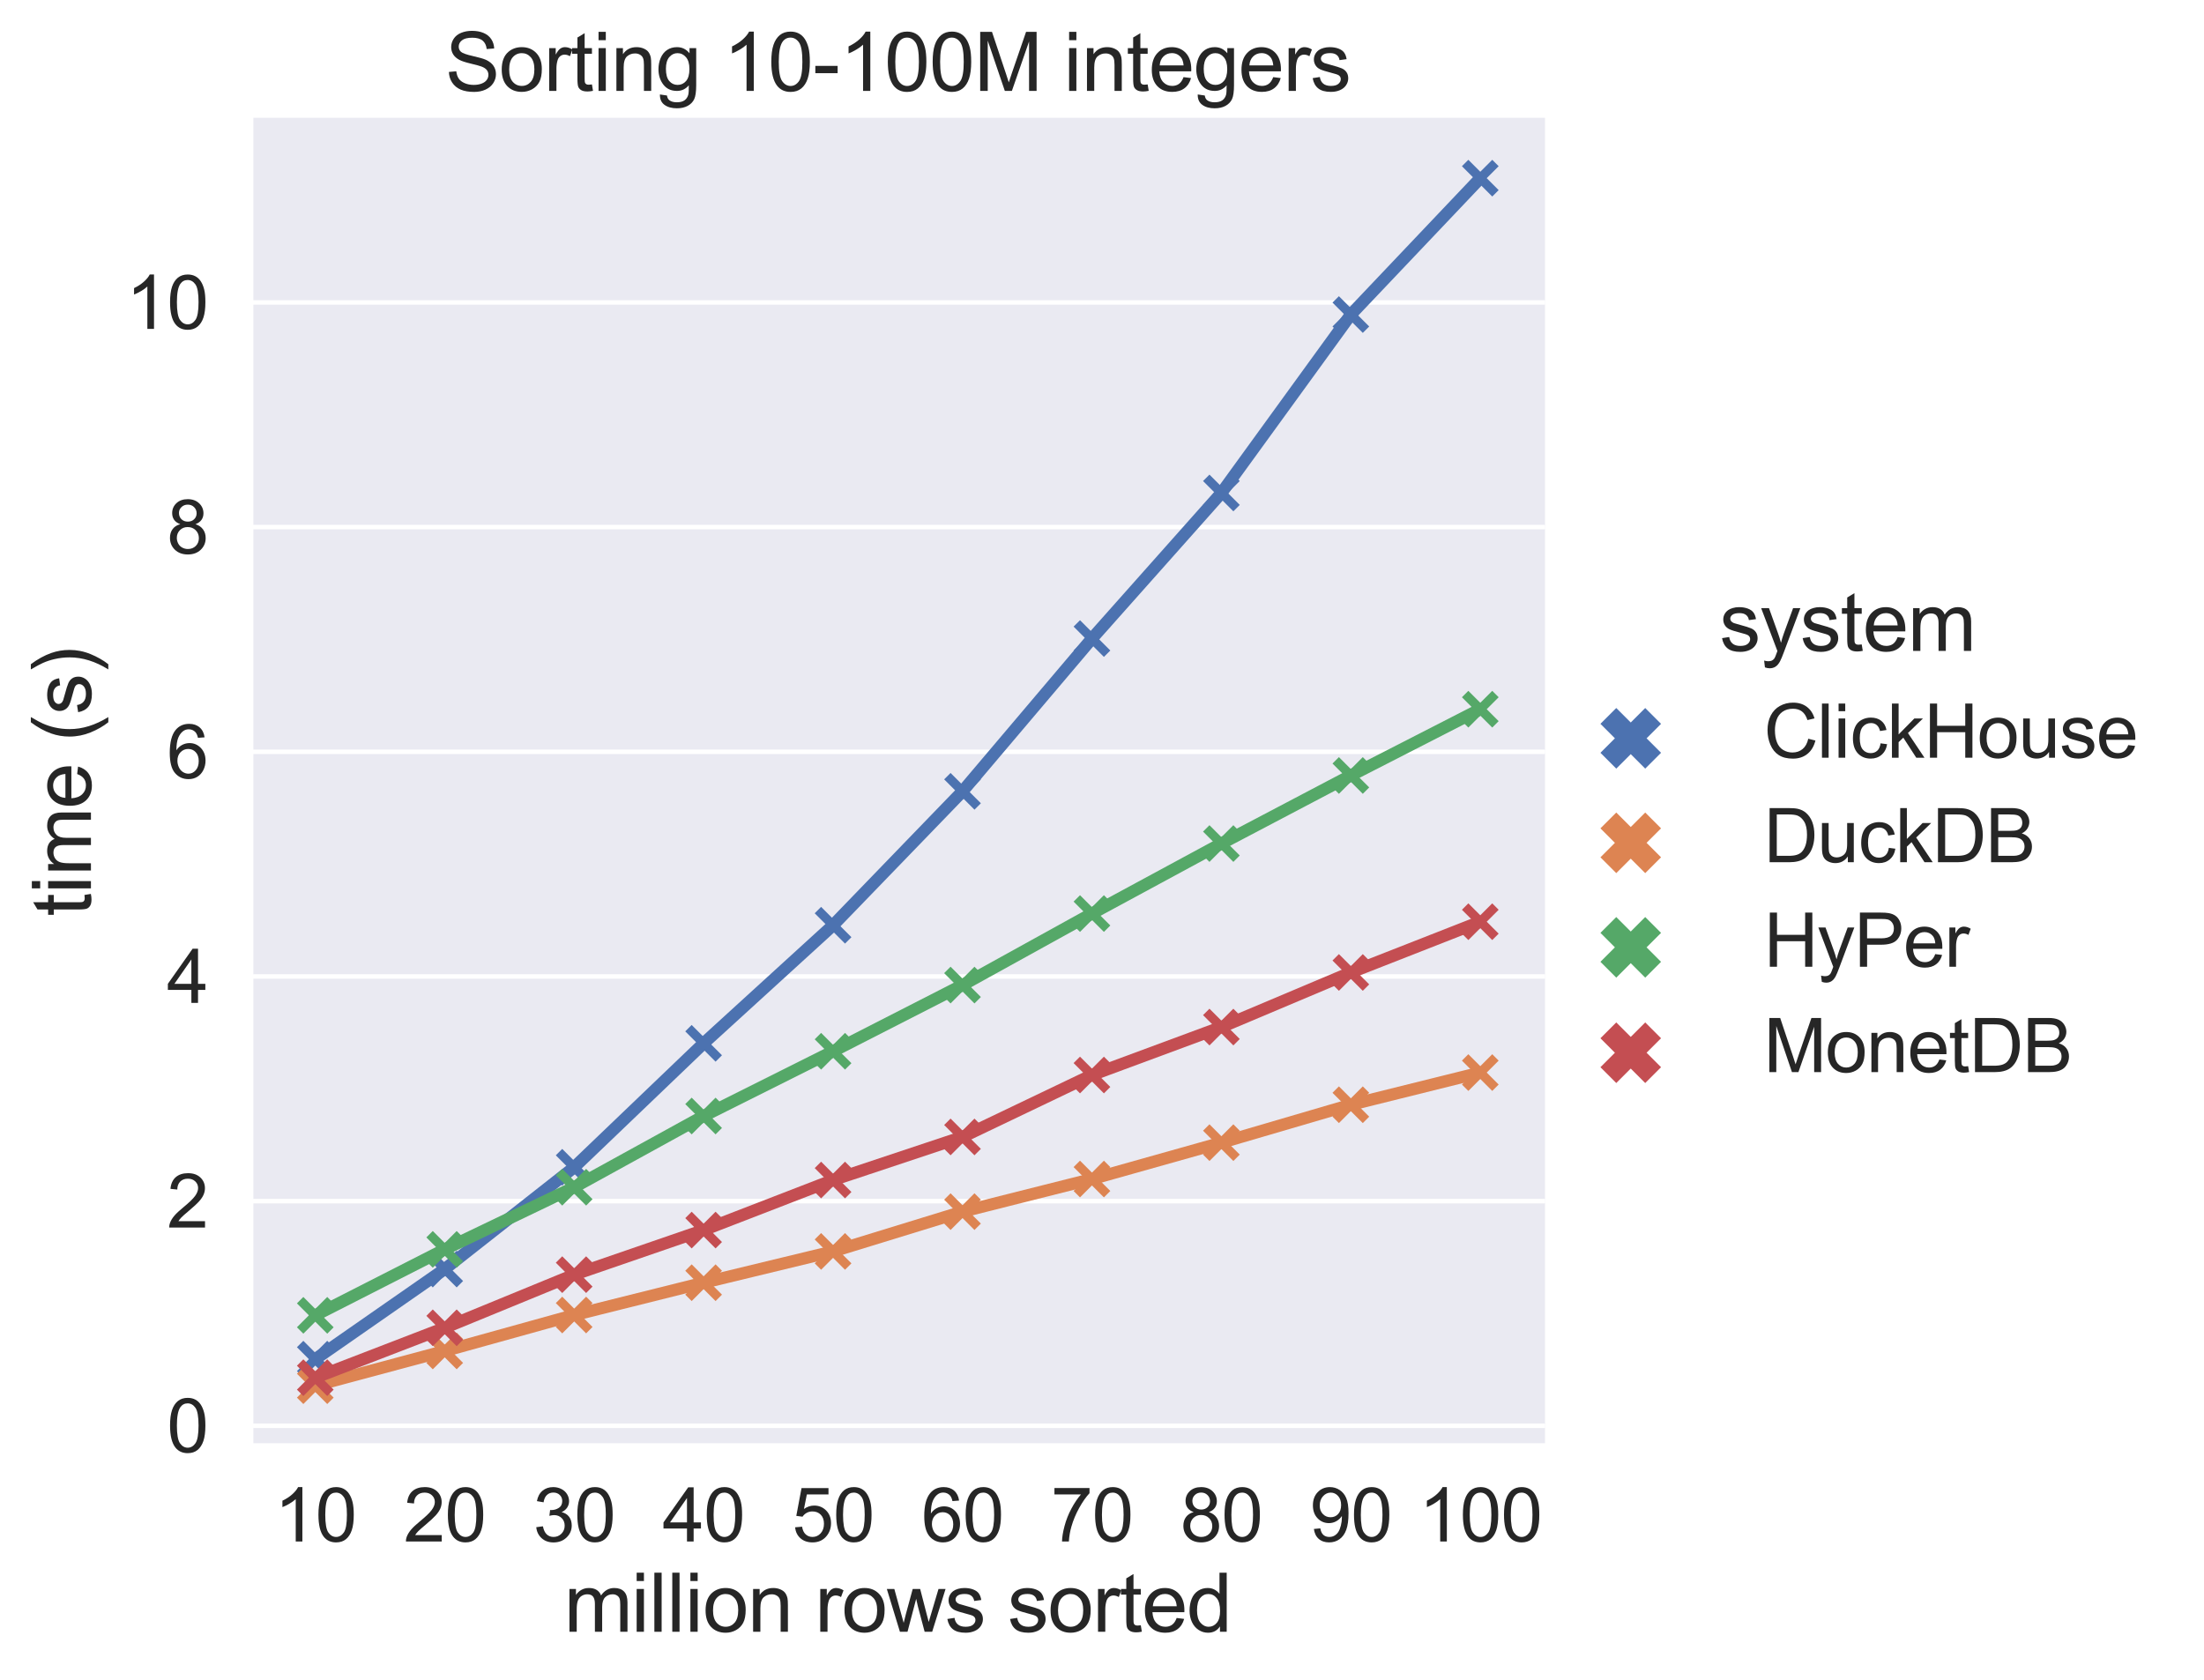 <?xml version="1.0" encoding="utf-8" standalone="no"?>
<!DOCTYPE svg PUBLIC "-//W3C//DTD SVG 1.1//EN"
  "http://www.w3.org/Graphics/SVG/1.1/DTD/svg11.dtd">
<svg height="375.175pt" version="1.1" viewBox="0 0 492.088 375.175" width="492.088pt" xmlns="http://www.w3.org/2000/svg" xmlns:xlink="http://www.w3.org/1999/xlink">
 <defs>
  <style type="text/css">*{stroke-linecap:butt;stroke-linejoin:round;}</style>
 </defs>
 <g id="figure_1">
  <g id="patch_1">
   <path d="M 0 375.175 
L 492.088 375.175 
L 492.088 0 
L 0 0 
z
" style="fill:#ffffff;"/>
  </g>
  <g id="axes_1">
   <g id="patch_2">
    <path d="M 55.943 322.923 
L 344.957 322.923 
L 344.957 26.303 
L 55.943 26.303 
z
" style="fill:#eaeaf2;"/>
   </g>
   <g id="matplotlib.axis_1">
    <g id="xtick_1">
     <g id="text_1">
      <!-- 10 -->
      <g style="fill:#262626;" transform="translate(61.218 344.234)scale(0.165 -0.165)">
       <defs>
        <path d="M 2384 0 
L 1822 0 
L 1822 3584 
Q 1619 3391 1289 3197 
Q 959 3003 697 2906 
L 697 3450 
Q 1169 3672 1522 3987 
Q 1875 4303 2022 4600 
L 2384 4600 
L 2384 0 
z
" id="ArialMT-31" transform="scale(0.016)"/>
        <path d="M 266 2259 
Q 266 3072 433 3567 
Q 600 4063 929 4331 
Q 1259 4600 1759 4600 
Q 2128 4600 2406 4451 
Q 2684 4303 2865 4023 
Q 3047 3744 3150 3342 
Q 3253 2941 3253 2259 
Q 3253 1453 3087 958 
Q 2922 463 2592 192 
Q 2263 -78 1759 -78 
Q 1097 -78 719 397 
Q 266 969 266 2259 
z
M 844 2259 
Q 844 1131 1108 757 
Q 1372 384 1759 384 
Q 2147 384 2411 759 
Q 2675 1134 2675 2259 
Q 2675 3391 2411 3762 
Q 2147 4134 1753 4134 
Q 1366 4134 1134 3806 
Q 844 3388 844 2259 
z
" id="ArialMT-30" transform="scale(0.016)"/>
       </defs>
       <use xlink:href="#ArialMT-31"/>
       <use x="55.615" xlink:href="#ArialMT-30"/>
      </g>
     </g>
    </g>
    <g id="xtick_2">
     <g id="text_2">
      <!-- 20 -->
      <g style="fill:#262626;" transform="translate(90.12 344.234)scale(0.165 -0.165)">
       <defs>
        <path d="M 3222 541 
L 3222 0 
L 194 0 
Q 188 203 259 391 
Q 375 700 629 1000 
Q 884 1300 1366 1694 
Q 2113 2306 2375 2664 
Q 2638 3022 2638 3341 
Q 2638 3675 2398 3904 
Q 2159 4134 1775 4134 
Q 1369 4134 1125 3890 
Q 881 3647 878 3216 
L 300 3275 
Q 359 3922 746 4261 
Q 1134 4600 1788 4600 
Q 2447 4600 2831 4234 
Q 3216 3869 3216 3328 
Q 3216 3053 3103 2787 
Q 2991 2522 2730 2228 
Q 2469 1934 1863 1422 
Q 1356 997 1212 845 
Q 1069 694 975 541 
L 3222 541 
z
" id="ArialMT-32" transform="scale(0.016)"/>
       </defs>
       <use xlink:href="#ArialMT-32"/>
       <use x="55.615" xlink:href="#ArialMT-30"/>
      </g>
     </g>
    </g>
    <g id="xtick_3">
     <g id="text_3">
      <!-- 30 -->
      <g style="fill:#262626;" transform="translate(119.021 344.234)scale(0.165 -0.165)">
       <defs>
        <path d="M 269 1209 
L 831 1284 
Q 928 806 1161 595 
Q 1394 384 1728 384 
Q 2125 384 2398 659 
Q 2672 934 2672 1341 
Q 2672 1728 2419 1979 
Q 2166 2231 1775 2231 
Q 1616 2231 1378 2169 
L 1441 2663 
Q 1497 2656 1531 2656 
Q 1891 2656 2178 2843 
Q 2466 3031 2466 3422 
Q 2466 3731 2256 3934 
Q 2047 4138 1716 4138 
Q 1388 4138 1169 3931 
Q 950 3725 888 3313 
L 325 3413 
Q 428 3978 793 4289 
Q 1159 4600 1703 4600 
Q 2078 4600 2393 4439 
Q 2709 4278 2876 4000 
Q 3044 3722 3044 3409 
Q 3044 3113 2884 2869 
Q 2725 2625 2413 2481 
Q 2819 2388 3044 2092 
Q 3269 1797 3269 1353 
Q 3269 753 2831 336 
Q 2394 -81 1725 -81 
Q 1122 -81 723 278 
Q 325 638 269 1209 
z
" id="ArialMT-33" transform="scale(0.016)"/>
       </defs>
       <use xlink:href="#ArialMT-33"/>
       <use x="55.615" xlink:href="#ArialMT-30"/>
      </g>
     </g>
    </g>
    <g id="xtick_4">
     <g id="text_4">
      <!-- 40 -->
      <g style="fill:#262626;" transform="translate(147.922 344.234)scale(0.165 -0.165)">
       <defs>
        <path d="M 2069 0 
L 2069 1097 
L 81 1097 
L 81 1613 
L 2172 4581 
L 2631 4581 
L 2631 1613 
L 3250 1613 
L 3250 1097 
L 2631 1097 
L 2631 0 
L 2069 0 
z
M 2069 1613 
L 2069 3678 
L 634 1613 
L 2069 1613 
z
" id="ArialMT-34" transform="scale(0.016)"/>
       </defs>
       <use xlink:href="#ArialMT-34"/>
       <use x="55.615" xlink:href="#ArialMT-30"/>
      </g>
     </g>
    </g>
    <g id="xtick_5">
     <g id="text_5">
      <!-- 50 -->
      <g style="fill:#262626;" transform="translate(176.824 344.234)scale(0.165 -0.165)">
       <defs>
        <path d="M 266 1200 
L 856 1250 
Q 922 819 1161 601 
Q 1400 384 1738 384 
Q 2144 384 2425 690 
Q 2706 997 2706 1503 
Q 2706 1984 2436 2262 
Q 2166 2541 1728 2541 
Q 1456 2541 1237 2417 
Q 1019 2294 894 2097 
L 366 2166 
L 809 4519 
L 3088 4519 
L 3088 3981 
L 1259 3981 
L 1013 2750 
Q 1425 3038 1878 3038 
Q 2478 3038 2890 2622 
Q 3303 2206 3303 1553 
Q 3303 931 2941 478 
Q 2500 -78 1738 -78 
Q 1113 -78 717 272 
Q 322 622 266 1200 
z
" id="ArialMT-35" transform="scale(0.016)"/>
       </defs>
       <use xlink:href="#ArialMT-35"/>
       <use x="55.615" xlink:href="#ArialMT-30"/>
      </g>
     </g>
    </g>
    <g id="xtick_6">
     <g id="text_6">
      <!-- 60 -->
      <g style="fill:#262626;" transform="translate(205.725 344.234)scale(0.165 -0.165)">
       <defs>
        <path d="M 3184 3459 
L 2625 3416 
Q 2550 3747 2413 3897 
Q 2184 4138 1850 4138 
Q 1581 4138 1378 3988 
Q 1113 3794 959 3422 
Q 806 3050 800 2363 
Q 1003 2672 1297 2822 
Q 1591 2972 1913 2972 
Q 2475 2972 2870 2558 
Q 3266 2144 3266 1488 
Q 3266 1056 3080 686 
Q 2894 316 2569 119 
Q 2244 -78 1831 -78 
Q 1128 -78 684 439 
Q 241 956 241 2144 
Q 241 3472 731 4075 
Q 1159 4600 1884 4600 
Q 2425 4600 2770 4297 
Q 3116 3994 3184 3459 
z
M 888 1484 
Q 888 1194 1011 928 
Q 1134 663 1356 523 
Q 1578 384 1822 384 
Q 2178 384 2434 671 
Q 2691 959 2691 1453 
Q 2691 1928 2437 2201 
Q 2184 2475 1800 2475 
Q 1419 2475 1153 2201 
Q 888 1928 888 1484 
z
" id="ArialMT-36" transform="scale(0.016)"/>
       </defs>
       <use xlink:href="#ArialMT-36"/>
       <use x="55.615" xlink:href="#ArialMT-30"/>
      </g>
     </g>
    </g>
    <g id="xtick_7">
     <g id="text_7">
      <!-- 70 -->
      <g style="fill:#262626;" transform="translate(234.626 344.234)scale(0.165 -0.165)">
       <defs>
        <path d="M 303 3981 
L 303 4522 
L 3269 4522 
L 3269 4084 
Q 2831 3619 2401 2847 
Q 1972 2075 1738 1259 
Q 1569 684 1522 0 
L 944 0 
Q 953 541 1156 1306 
Q 1359 2072 1739 2783 
Q 2119 3494 2547 3981 
L 303 3981 
z
" id="ArialMT-37" transform="scale(0.016)"/>
       </defs>
       <use xlink:href="#ArialMT-37"/>
       <use x="55.615" xlink:href="#ArialMT-30"/>
      </g>
     </g>
    </g>
    <g id="xtick_8">
     <g id="text_8">
      <!-- 80 -->
      <g style="fill:#262626;" transform="translate(263.528 344.234)scale(0.165 -0.165)">
       <defs>
        <path d="M 1131 2484 
Q 781 2613 612 2850 
Q 444 3088 444 3419 
Q 444 3919 803 4259 
Q 1163 4600 1759 4600 
Q 2359 4600 2725 4251 
Q 3091 3903 3091 3403 
Q 3091 3084 2923 2848 
Q 2756 2613 2416 2484 
Q 2838 2347 3058 2040 
Q 3278 1734 3278 1309 
Q 3278 722 2862 322 
Q 2447 -78 1769 -78 
Q 1091 -78 675 323 
Q 259 725 259 1325 
Q 259 1772 486 2073 
Q 713 2375 1131 2484 
z
M 1019 3438 
Q 1019 3113 1228 2906 
Q 1438 2700 1772 2700 
Q 2097 2700 2305 2904 
Q 2513 3109 2513 3406 
Q 2513 3716 2298 3927 
Q 2084 4138 1766 4138 
Q 1444 4138 1231 3931 
Q 1019 3725 1019 3438 
z
M 838 1322 
Q 838 1081 952 856 
Q 1066 631 1291 507 
Q 1516 384 1775 384 
Q 2178 384 2440 643 
Q 2703 903 2703 1303 
Q 2703 1709 2433 1975 
Q 2163 2241 1756 2241 
Q 1359 2241 1098 1978 
Q 838 1716 838 1322 
z
" id="ArialMT-38" transform="scale(0.016)"/>
       </defs>
       <use xlink:href="#ArialMT-38"/>
       <use x="55.615" xlink:href="#ArialMT-30"/>
      </g>
     </g>
    </g>
    <g id="xtick_9">
     <g id="text_9">
      <!-- 90 -->
      <g style="fill:#262626;" transform="translate(292.429 344.234)scale(0.165 -0.165)">
       <defs>
        <path d="M 350 1059 
L 891 1109 
Q 959 728 1153 556 
Q 1347 384 1650 384 
Q 1909 384 2104 503 
Q 2300 622 2425 820 
Q 2550 1019 2634 1356 
Q 2719 1694 2719 2044 
Q 2719 2081 2716 2156 
Q 2547 1888 2255 1720 
Q 1963 1553 1622 1553 
Q 1053 1553 659 1965 
Q 266 2378 266 3053 
Q 266 3750 677 4175 
Q 1088 4600 1706 4600 
Q 2153 4600 2523 4359 
Q 2894 4119 3086 3673 
Q 3278 3228 3278 2384 
Q 3278 1506 3087 986 
Q 2897 466 2520 194 
Q 2144 -78 1638 -78 
Q 1100 -78 759 220 
Q 419 519 350 1059 
z
M 2653 3081 
Q 2653 3566 2395 3850 
Q 2138 4134 1775 4134 
Q 1400 4134 1122 3828 
Q 844 3522 844 3034 
Q 844 2597 1108 2323 
Q 1372 2050 1759 2050 
Q 2150 2050 2401 2323 
Q 2653 2597 2653 3081 
z
" id="ArialMT-39" transform="scale(0.016)"/>
       </defs>
       <use xlink:href="#ArialMT-39"/>
       <use x="55.615" xlink:href="#ArialMT-30"/>
      </g>
     </g>
    </g>
    <g id="xtick_10">
     <g id="text_10">
      <!-- 100 -->
      <g style="fill:#262626;" transform="translate(316.743 344.234)scale(0.165 -0.165)">
       <use xlink:href="#ArialMT-31"/>
       <use x="55.615" xlink:href="#ArialMT-30"/>
       <use x="111.23" xlink:href="#ArialMT-30"/>
      </g>
     </g>
    </g>
    <g id="text_11">
     <!-- million rows sorted -->
     <g style="fill:#262626;" transform="translate(125.931 364.397)scale(0.18 -0.18)">
      <defs>
       <path d="M 422 0 
L 422 3319 
L 925 3319 
L 925 2853 
Q 1081 3097 1340 3245 
Q 1600 3394 1931 3394 
Q 2300 3394 2536 3241 
Q 2772 3088 2869 2813 
Q 3263 3394 3894 3394 
Q 4388 3394 4653 3120 
Q 4919 2847 4919 2278 
L 4919 0 
L 4359 0 
L 4359 2091 
Q 4359 2428 4304 2576 
Q 4250 2725 4106 2815 
Q 3963 2906 3769 2906 
Q 3419 2906 3187 2673 
Q 2956 2441 2956 1928 
L 2956 0 
L 2394 0 
L 2394 2156 
Q 2394 2531 2256 2718 
Q 2119 2906 1806 2906 
Q 1569 2906 1367 2781 
Q 1166 2656 1075 2415 
Q 984 2175 984 1722 
L 984 0 
L 422 0 
z
" id="ArialMT-6d" transform="scale(0.016)"/>
       <path d="M 425 3934 
L 425 4581 
L 988 4581 
L 988 3934 
L 425 3934 
z
M 425 0 
L 425 3319 
L 988 3319 
L 988 0 
L 425 0 
z
" id="ArialMT-69" transform="scale(0.016)"/>
       <path d="M 409 0 
L 409 4581 
L 972 4581 
L 972 0 
L 409 0 
z
" id="ArialMT-6c" transform="scale(0.016)"/>
       <path d="M 213 1659 
Q 213 2581 725 3025 
Q 1153 3394 1769 3394 
Q 2453 3394 2887 2945 
Q 3322 2497 3322 1706 
Q 3322 1066 3130 698 
Q 2938 331 2570 128 
Q 2203 -75 1769 -75 
Q 1072 -75 642 372 
Q 213 819 213 1659 
z
M 791 1659 
Q 791 1022 1069 705 
Q 1347 388 1769 388 
Q 2188 388 2466 706 
Q 2744 1025 2744 1678 
Q 2744 2294 2464 2611 
Q 2184 2928 1769 2928 
Q 1347 2928 1069 2612 
Q 791 2297 791 1659 
z
" id="ArialMT-6f" transform="scale(0.016)"/>
       <path d="M 422 0 
L 422 3319 
L 928 3319 
L 928 2847 
Q 1294 3394 1984 3394 
Q 2284 3394 2536 3286 
Q 2788 3178 2913 3003 
Q 3038 2828 3088 2588 
Q 3119 2431 3119 2041 
L 3119 0 
L 2556 0 
L 2556 2019 
Q 2556 2363 2490 2533 
Q 2425 2703 2258 2804 
Q 2091 2906 1866 2906 
Q 1506 2906 1245 2678 
Q 984 2450 984 1813 
L 984 0 
L 422 0 
z
" id="ArialMT-6e" transform="scale(0.016)"/>
       <path id="ArialMT-20" transform="scale(0.016)"/>
       <path d="M 416 0 
L 416 3319 
L 922 3319 
L 922 2816 
Q 1116 3169 1280 3281 
Q 1444 3394 1641 3394 
Q 1925 3394 2219 3213 
L 2025 2691 
Q 1819 2813 1613 2813 
Q 1428 2813 1281 2702 
Q 1134 2591 1072 2394 
Q 978 2094 978 1738 
L 978 0 
L 416 0 
z
" id="ArialMT-72" transform="scale(0.016)"/>
       <path d="M 1034 0 
L 19 3319 
L 600 3319 
L 1128 1403 
L 1325 691 
Q 1338 744 1497 1375 
L 2025 3319 
L 2603 3319 
L 3100 1394 
L 3266 759 
L 3456 1400 
L 4025 3319 
L 4572 3319 
L 3534 0 
L 2950 0 
L 2422 1988 
L 2294 2553 
L 1622 0 
L 1034 0 
z
" id="ArialMT-77" transform="scale(0.016)"/>
       <path d="M 197 991 
L 753 1078 
Q 800 744 1014 566 
Q 1228 388 1613 388 
Q 2000 388 2187 545 
Q 2375 703 2375 916 
Q 2375 1106 2209 1216 
Q 2094 1291 1634 1406 
Q 1016 1563 777 1677 
Q 538 1791 414 1992 
Q 291 2194 291 2438 
Q 291 2659 392 2848 
Q 494 3038 669 3163 
Q 800 3259 1026 3326 
Q 1253 3394 1513 3394 
Q 1903 3394 2198 3281 
Q 2494 3169 2634 2976 
Q 2775 2784 2828 2463 
L 2278 2388 
Q 2241 2644 2061 2787 
Q 1881 2931 1553 2931 
Q 1166 2931 1000 2803 
Q 834 2675 834 2503 
Q 834 2394 903 2306 
Q 972 2216 1119 2156 
Q 1203 2125 1616 2013 
Q 2213 1853 2448 1751 
Q 2684 1650 2818 1456 
Q 2953 1263 2953 975 
Q 2953 694 2789 445 
Q 2625 197 2315 61 
Q 2006 -75 1616 -75 
Q 969 -75 630 194 
Q 291 463 197 991 
z
" id="ArialMT-73" transform="scale(0.016)"/>
       <path d="M 1650 503 
L 1731 6 
Q 1494 -44 1306 -44 
Q 1000 -44 831 53 
Q 663 150 594 308 
Q 525 466 525 972 
L 525 2881 
L 113 2881 
L 113 3319 
L 525 3319 
L 525 4141 
L 1084 4478 
L 1084 3319 
L 1650 3319 
L 1650 2881 
L 1084 2881 
L 1084 941 
Q 1084 700 1114 631 
Q 1144 563 1211 522 
Q 1278 481 1403 481 
Q 1497 481 1650 503 
z
" id="ArialMT-74" transform="scale(0.016)"/>
       <path d="M 2694 1069 
L 3275 997 
Q 3138 488 2766 206 
Q 2394 -75 1816 -75 
Q 1088 -75 661 373 
Q 234 822 234 1631 
Q 234 2469 665 2931 
Q 1097 3394 1784 3394 
Q 2450 3394 2872 2941 
Q 3294 2488 3294 1666 
Q 3294 1616 3291 1516 
L 816 1516 
Q 847 969 1125 678 
Q 1403 388 1819 388 
Q 2128 388 2347 550 
Q 2566 713 2694 1069 
z
M 847 1978 
L 2700 1978 
Q 2663 2397 2488 2606 
Q 2219 2931 1791 2931 
Q 1403 2931 1139 2672 
Q 875 2413 847 1978 
z
" id="ArialMT-65" transform="scale(0.016)"/>
       <path d="M 2575 0 
L 2575 419 
Q 2259 -75 1647 -75 
Q 1250 -75 917 144 
Q 584 363 401 755 
Q 219 1147 219 1656 
Q 219 2153 384 2558 
Q 550 2963 881 3178 
Q 1213 3394 1622 3394 
Q 1922 3394 2156 3267 
Q 2391 3141 2538 2938 
L 2538 4581 
L 3097 4581 
L 3097 0 
L 2575 0 
z
M 797 1656 
Q 797 1019 1065 703 
Q 1334 388 1700 388 
Q 2069 388 2326 689 
Q 2584 991 2584 1609 
Q 2584 2291 2321 2609 
Q 2059 2928 1675 2928 
Q 1300 2928 1048 2622 
Q 797 2316 797 1656 
z
" id="ArialMT-64" transform="scale(0.016)"/>
      </defs>
      <use xlink:href="#ArialMT-6d"/>
      <use x="83.301" xlink:href="#ArialMT-69"/>
      <use x="105.518" xlink:href="#ArialMT-6c"/>
      <use x="127.734" xlink:href="#ArialMT-6c"/>
      <use x="149.951" xlink:href="#ArialMT-69"/>
      <use x="172.168" xlink:href="#ArialMT-6f"/>
      <use x="227.783" xlink:href="#ArialMT-6e"/>
      <use x="283.398" xlink:href="#ArialMT-20"/>
      <use x="311.182" xlink:href="#ArialMT-72"/>
      <use x="344.482" xlink:href="#ArialMT-6f"/>
      <use x="400.098" xlink:href="#ArialMT-77"/>
      <use x="472.314" xlink:href="#ArialMT-73"/>
      <use x="522.314" xlink:href="#ArialMT-20"/>
      <use x="550.098" xlink:href="#ArialMT-73"/>
      <use x="600.098" xlink:href="#ArialMT-6f"/>
      <use x="655.713" xlink:href="#ArialMT-72"/>
      <use x="689.014" xlink:href="#ArialMT-74"/>
      <use x="716.797" xlink:href="#ArialMT-65"/>
      <use x="772.412" xlink:href="#ArialMT-64"/>
     </g>
    </g>
   </g>
   <g id="matplotlib.axis_2">
    <g id="ytick_1">
     <g id="line2d_1">
      <path clip-path="url(#p09b0bc09fe)" d="M 55.943 318.399 
L 344.957 318.399 
" style="fill:none;stroke:#ffffff;stroke-linecap:round;"/>
     </g>
     <g id="text_12">
      <!-- 0 -->
      <g style="fill:#262626;" transform="translate(37.267 324.305)scale(0.165 -0.165)">
       <use xlink:href="#ArialMT-30"/>
      </g>
     </g>
    </g>
    <g id="ytick_2">
     <g id="line2d_2">
      <path clip-path="url(#p09b0bc09fe)" d="M 55.943 268.227 
L 344.957 268.227 
" style="fill:none;stroke:#ffffff;stroke-linecap:round;"/>
     </g>
     <g id="text_13">
      <!-- 2 -->
      <g style="fill:#262626;" transform="translate(37.267 274.132)scale(0.165 -0.165)">
       <use xlink:href="#ArialMT-32"/>
      </g>
     </g>
    </g>
    <g id="ytick_3">
     <g id="line2d_3">
      <path clip-path="url(#p09b0bc09fe)" d="M 55.943 218.055 
L 344.957 218.055 
" style="fill:none;stroke:#ffffff;stroke-linecap:round;"/>
     </g>
     <g id="text_14">
      <!-- 4 -->
      <g style="fill:#262626;" transform="translate(37.267 223.96)scale(0.165 -0.165)">
       <use xlink:href="#ArialMT-34"/>
      </g>
     </g>
    </g>
    <g id="ytick_4">
     <g id="line2d_4">
      <path clip-path="url(#p09b0bc09fe)" d="M 55.943 167.883 
L 344.957 167.883 
" style="fill:none;stroke:#ffffff;stroke-linecap:round;"/>
     </g>
     <g id="text_15">
      <!-- 6 -->
      <g style="fill:#262626;" transform="translate(37.267 173.788)scale(0.165 -0.165)">
       <use xlink:href="#ArialMT-36"/>
      </g>
     </g>
    </g>
    <g id="ytick_5">
     <g id="line2d_5">
      <path clip-path="url(#p09b0bc09fe)" d="M 55.943 117.711 
L 344.957 117.711 
" style="fill:none;stroke:#ffffff;stroke-linecap:round;"/>
     </g>
     <g id="text_16">
      <!-- 8 -->
      <g style="fill:#262626;" transform="translate(37.267 123.616)scale(0.165 -0.165)">
       <use xlink:href="#ArialMT-38"/>
      </g>
     </g>
    </g>
    <g id="ytick_6">
     <g id="line2d_6">
      <path clip-path="url(#p09b0bc09fe)" d="M 55.943 67.539 
L 344.957 67.539 
" style="fill:none;stroke:#ffffff;stroke-linecap:round;"/>
     </g>
     <g id="text_17">
      <!-- 10 -->
      <g style="fill:#262626;" transform="translate(28.092 73.444)scale(0.165 -0.165)">
       <use xlink:href="#ArialMT-31"/>
       <use x="55.615" xlink:href="#ArialMT-30"/>
      </g>
     </g>
    </g>
    <g id="text_18">
     <!-- time (s) -->
     <g style="fill:#262626;" transform="translate(20.303 204.609)rotate(-90)scale(0.18 -0.18)">
      <defs>
       <path d="M 1497 -1347 
Q 1031 -759 709 28 
Q 388 816 388 1659 
Q 388 2403 628 3084 
Q 909 3875 1497 4659 
L 1900 4659 
Q 1522 4009 1400 3731 
Q 1209 3300 1100 2831 
Q 966 2247 966 1656 
Q 966 153 1900 -1347 
L 1497 -1347 
z
" id="ArialMT-28" transform="scale(0.016)"/>
       <path d="M 791 -1347 
L 388 -1347 
Q 1322 153 1322 1656 
Q 1322 2244 1188 2822 
Q 1081 3291 891 3722 
Q 769 4003 388 4659 
L 791 4659 
Q 1378 3875 1659 3084 
Q 1900 2403 1900 1659 
Q 1900 816 1576 28 
Q 1253 -759 791 -1347 
z
" id="ArialMT-29" transform="scale(0.016)"/>
      </defs>
      <use xlink:href="#ArialMT-74"/>
      <use x="27.783" xlink:href="#ArialMT-69"/>
      <use x="50" xlink:href="#ArialMT-6d"/>
      <use x="133.301" xlink:href="#ArialMT-65"/>
      <use x="188.916" xlink:href="#ArialMT-20"/>
      <use x="216.699" xlink:href="#ArialMT-28"/>
      <use x="250" xlink:href="#ArialMT-73"/>
      <use x="300" xlink:href="#ArialMT-29"/>
     </g>
    </g>
   </g>
   <g id="PathCollection_1">
    <defs>
     <path d="M -3.384 3.384 
L 3.384 -3.384 
M -3.384 -3.384 
L 3.384 3.384 
" id="m8567653322" style="stroke:#4c72b0;stroke-width:2.025;"/>
    </defs>
    <g clip-path="url(#p09b0bc09fe)">
     <use style="fill:#4c72b0;stroke:#4c72b0;stroke-width:2.025;" x="70.394" xlink:href="#m8567653322" y="303.52"/>
     <use style="fill:#4c72b0;stroke:#4c72b0;stroke-width:2.025;" x="99.295" xlink:href="#m8567653322" y="283.401"/>
     <use style="fill:#4c72b0;stroke:#4c72b0;stroke-width:2.025;" x="128.196" xlink:href="#m8567653322" y="260.667"/>
     <use style="fill:#4c72b0;stroke:#4c72b0;stroke-width:2.025;" x="157.098" xlink:href="#m8567653322" y="232.987"/>
     <use style="fill:#4c72b0;stroke:#4c72b0;stroke-width:2.025;" x="185.999" xlink:href="#m8567653322" y="206.617"/>
     <use style="fill:#4c72b0;stroke:#4c72b0;stroke-width:2.025;" x="214.901" xlink:href="#m8567653322" y="176.713"/>
     <use style="fill:#4c72b0;stroke:#4c72b0;stroke-width:2.025;" x="243.802" xlink:href="#m8567653322" y="142.599"/>
     <use style="fill:#4c72b0;stroke:#4c72b0;stroke-width:2.025;" x="272.703" xlink:href="#m8567653322" y="110.086"/>
     <use style="fill:#4c72b0;stroke:#4c72b0;stroke-width:2.025;" x="301.605" xlink:href="#m8567653322" y="70.243"/>
     <use style="fill:#4c72b0;stroke:#4c72b0;stroke-width:2.025;" x="330.506" xlink:href="#m8567653322" y="39.786"/>
    </g>
   </g>
   <g id="line2d_7">
    <path clip-path="url(#p09b0bc09fe)" d="M 70.394 303.52 
L 99.295 283.401 
L 128.196 260.667 
L 157.098 232.987 
L 185.999 206.617 
L 214.901 176.713 
L 243.802 142.599 
L 272.703 110.086 
L 301.605 70.243 
L 330.506 39.786 
" style="fill:none;stroke:#4c72b0;stroke-linecap:round;stroke-width:2.7;"/>
   </g>
   <g id="line2d_8">
    <path clip-path="url(#p09b0bc09fe)" style="fill:none;stroke:#4c72b0;stroke-linecap:round;stroke-width:2.7;"/>
   </g>
   <g id="line2d_9">
    <path clip-path="url(#p09b0bc09fe)" style="fill:none;stroke:#4c72b0;stroke-linecap:round;stroke-width:2.7;"/>
   </g>
   <g id="line2d_10">
    <path clip-path="url(#p09b0bc09fe)" style="fill:none;stroke:#4c72b0;stroke-linecap:round;stroke-width:2.7;"/>
   </g>
   <g id="line2d_11">
    <path clip-path="url(#p09b0bc09fe)" style="fill:none;stroke:#4c72b0;stroke-linecap:round;stroke-width:2.7;"/>
   </g>
   <g id="line2d_12">
    <path clip-path="url(#p09b0bc09fe)" style="fill:none;stroke:#4c72b0;stroke-linecap:round;stroke-width:2.7;"/>
   </g>
   <g id="line2d_13">
    <path clip-path="url(#p09b0bc09fe)" style="fill:none;stroke:#4c72b0;stroke-linecap:round;stroke-width:2.7;"/>
   </g>
   <g id="line2d_14">
    <path clip-path="url(#p09b0bc09fe)" style="fill:none;stroke:#4c72b0;stroke-linecap:round;stroke-width:2.7;"/>
   </g>
   <g id="line2d_15">
    <path clip-path="url(#p09b0bc09fe)" style="fill:none;stroke:#4c72b0;stroke-linecap:round;stroke-width:2.7;"/>
   </g>
   <g id="line2d_16">
    <path clip-path="url(#p09b0bc09fe)" style="fill:none;stroke:#4c72b0;stroke-linecap:round;stroke-width:2.7;"/>
   </g>
   <g id="line2d_17">
    <path clip-path="url(#p09b0bc09fe)" style="fill:none;stroke:#4c72b0;stroke-linecap:round;stroke-width:2.7;"/>
   </g>
   <g id="PathCollection_2">
    <defs>
     <path d="M -3.384 3.384 
L 3.384 -3.384 
M -3.384 -3.384 
L 3.384 3.384 
" id="m0f95c410ac" style="stroke:#dd8452;stroke-width:2.025;"/>
    </defs>
    <g clip-path="url(#p09b0bc09fe)">
     <use style="fill:#dd8452;stroke:#dd8452;stroke-width:2.025;" x="70.394" xlink:href="#m0f95c410ac" y="309.441"/>
     <use style="fill:#dd8452;stroke:#dd8452;stroke-width:2.025;" x="99.295" xlink:href="#m0f95c410ac" y="301.687"/>
     <use style="fill:#dd8452;stroke:#dd8452;stroke-width:2.025;" x="128.196" xlink:href="#m0f95c410ac" y="293.664"/>
     <use style="fill:#dd8452;stroke:#dd8452;stroke-width:2.025;" x="157.098" xlink:href="#m0f95c410ac" y="286.445"/>
     <use style="fill:#dd8452;stroke:#dd8452;stroke-width:2.025;" x="185.999" xlink:href="#m0f95c410ac" y="279.457"/>
     <use style="fill:#dd8452;stroke:#dd8452;stroke-width:2.025;" x="214.901" xlink:href="#m0f95c410ac" y="270.575"/>
     <use style="fill:#dd8452;stroke:#dd8452;stroke-width:2.025;" x="243.802" xlink:href="#m0f95c410ac" y="263.295"/>
     <use style="fill:#dd8452;stroke:#dd8452;stroke-width:2.025;" x="272.703" xlink:href="#m0f95c410ac" y="255.169"/>
     <use style="fill:#dd8452;stroke:#dd8452;stroke-width:2.025;" x="301.605" xlink:href="#m0f95c410ac" y="246.702"/>
     <use style="fill:#dd8452;stroke:#dd8452;stroke-width:2.025;" x="330.506" xlink:href="#m0f95c410ac" y="239.521"/>
    </g>
   </g>
   <g id="line2d_18">
    <path clip-path="url(#p09b0bc09fe)" d="M 70.394 309.441 
L 99.295 301.687 
L 128.196 293.664 
L 157.098 286.445 
L 185.999 279.457 
L 214.901 270.575 
L 243.802 263.295 
L 272.703 255.169 
L 301.605 246.702 
L 330.506 239.521 
" style="fill:none;stroke:#dd8452;stroke-linecap:round;stroke-width:2.7;"/>
   </g>
   <g id="line2d_19">
    <path clip-path="url(#p09b0bc09fe)" style="fill:none;stroke:#dd8452;stroke-linecap:round;stroke-width:2.7;"/>
   </g>
   <g id="line2d_20">
    <path clip-path="url(#p09b0bc09fe)" style="fill:none;stroke:#dd8452;stroke-linecap:round;stroke-width:2.7;"/>
   </g>
   <g id="line2d_21">
    <path clip-path="url(#p09b0bc09fe)" style="fill:none;stroke:#dd8452;stroke-linecap:round;stroke-width:2.7;"/>
   </g>
   <g id="line2d_22">
    <path clip-path="url(#p09b0bc09fe)" style="fill:none;stroke:#dd8452;stroke-linecap:round;stroke-width:2.7;"/>
   </g>
   <g id="line2d_23">
    <path clip-path="url(#p09b0bc09fe)" style="fill:none;stroke:#dd8452;stroke-linecap:round;stroke-width:2.7;"/>
   </g>
   <g id="line2d_24">
    <path clip-path="url(#p09b0bc09fe)" style="fill:none;stroke:#dd8452;stroke-linecap:round;stroke-width:2.7;"/>
   </g>
   <g id="line2d_25">
    <path clip-path="url(#p09b0bc09fe)" style="fill:none;stroke:#dd8452;stroke-linecap:round;stroke-width:2.7;"/>
   </g>
   <g id="line2d_26">
    <path clip-path="url(#p09b0bc09fe)" style="fill:none;stroke:#dd8452;stroke-linecap:round;stroke-width:2.7;"/>
   </g>
   <g id="line2d_27">
    <path clip-path="url(#p09b0bc09fe)" style="fill:none;stroke:#dd8452;stroke-linecap:round;stroke-width:2.7;"/>
   </g>
   <g id="line2d_28">
    <path clip-path="url(#p09b0bc09fe)" style="fill:none;stroke:#dd8452;stroke-linecap:round;stroke-width:2.7;"/>
   </g>
   <g id="patch_3">
    <path d="M 55.943 322.923 
L 55.943 26.303 
" style="fill:none;stroke:#ffffff;stroke-linecap:square;stroke-linejoin:miter;stroke-width:1.25;"/>
   </g>
   <g id="patch_4">
    <path d="M 55.943 322.923 
L 344.957 322.923 
" style="fill:none;stroke:#ffffff;stroke-linecap:square;stroke-linejoin:miter;stroke-width:1.25;"/>
   </g>
   <g id="PathCollection_3">
    <defs>
     <path d="M -3.384 3.384 
L 3.384 -3.384 
M -3.384 -3.384 
L 3.384 3.384 
" id="m9d3aa09b0c" style="stroke:#55a868;stroke-width:2.025;"/>
    </defs>
    <g clip-path="url(#p09b0bc09fe)">
     <use style="fill:#55a868;stroke:#55a868;stroke-width:2.025;" x="70.394" xlink:href="#m9d3aa09b0c" y="293.73"/>
     <use style="fill:#55a868;stroke:#55a868;stroke-width:2.025;" x="99.295" xlink:href="#m9d3aa09b0c" y="279"/>
     <use style="fill:#55a868;stroke:#55a868;stroke-width:2.025;" x="128.196" xlink:href="#m9d3aa09b0c" y="265.127"/>
     <use style="fill:#55a868;stroke:#55a868;stroke-width:2.025;" x="157.098" xlink:href="#m9d3aa09b0c" y="249.223"/>
     <use style="fill:#55a868;stroke:#55a868;stroke-width:2.025;" x="185.999" xlink:href="#m9d3aa09b0c" y="234.758"/>
     <use style="fill:#55a868;stroke:#55a868;stroke-width:2.025;" x="214.901" xlink:href="#m9d3aa09b0c" y="219.98"/>
     <use style="fill:#55a868;stroke:#55a868;stroke-width:2.025;" x="243.802" xlink:href="#m9d3aa09b0c" y="204.009"/>
     <use style="fill:#55a868;stroke:#55a868;stroke-width:2.025;" x="272.703" xlink:href="#m9d3aa09b0c" y="188.376"/>
     <use style="fill:#55a868;stroke:#55a868;stroke-width:2.025;" x="301.605" xlink:href="#m9d3aa09b0c" y="173.175"/>
     <use style="fill:#55a868;stroke:#55a868;stroke-width:2.025;" x="330.506" xlink:href="#m9d3aa09b0c" y="158.373"/>
    </g>
   </g>
   <g id="line2d_29">
    <path clip-path="url(#p09b0bc09fe)" d="M 70.394 293.73 
L 99.295 279 
L 128.196 265.127 
L 157.098 249.223 
L 185.999 234.758 
L 214.901 219.98 
L 243.802 204.009 
L 272.703 188.376 
L 301.605 173.175 
L 330.506 158.373 
" style="fill:none;stroke:#55a868;stroke-linecap:round;stroke-width:2.7;"/>
   </g>
   <g id="line2d_30">
    <path clip-path="url(#p09b0bc09fe)" style="fill:none;stroke:#55a868;stroke-linecap:round;stroke-width:2.7;"/>
   </g>
   <g id="line2d_31">
    <path clip-path="url(#p09b0bc09fe)" style="fill:none;stroke:#55a868;stroke-linecap:round;stroke-width:2.7;"/>
   </g>
   <g id="line2d_32">
    <path clip-path="url(#p09b0bc09fe)" style="fill:none;stroke:#55a868;stroke-linecap:round;stroke-width:2.7;"/>
   </g>
   <g id="line2d_33">
    <path clip-path="url(#p09b0bc09fe)" style="fill:none;stroke:#55a868;stroke-linecap:round;stroke-width:2.7;"/>
   </g>
   <g id="line2d_34">
    <path clip-path="url(#p09b0bc09fe)" style="fill:none;stroke:#55a868;stroke-linecap:round;stroke-width:2.7;"/>
   </g>
   <g id="line2d_35">
    <path clip-path="url(#p09b0bc09fe)" style="fill:none;stroke:#55a868;stroke-linecap:round;stroke-width:2.7;"/>
   </g>
   <g id="line2d_36">
    <path clip-path="url(#p09b0bc09fe)" style="fill:none;stroke:#55a868;stroke-linecap:round;stroke-width:2.7;"/>
   </g>
   <g id="line2d_37">
    <path clip-path="url(#p09b0bc09fe)" style="fill:none;stroke:#55a868;stroke-linecap:round;stroke-width:2.7;"/>
   </g>
   <g id="line2d_38">
    <path clip-path="url(#p09b0bc09fe)" style="fill:none;stroke:#55a868;stroke-linecap:round;stroke-width:2.7;"/>
   </g>
   <g id="line2d_39">
    <path clip-path="url(#p09b0bc09fe)" style="fill:none;stroke:#55a868;stroke-linecap:round;stroke-width:2.7;"/>
   </g>
   <g id="text_19">
    <!-- Sorting 10-100M integers -->
    <g style="fill:#262626;" transform="translate(99.401 20.303)scale(0.18 -0.18)">
     <defs>
      <path d="M 288 1472 
L 859 1522 
Q 900 1178 1048 958 
Q 1197 738 1509 602 
Q 1822 466 2213 466 
Q 2559 466 2825 569 
Q 3091 672 3220 851 
Q 3350 1031 3350 1244 
Q 3350 1459 3225 1620 
Q 3100 1781 2813 1891 
Q 2628 1963 1997 2114 
Q 1366 2266 1113 2400 
Q 784 2572 623 2826 
Q 463 3081 463 3397 
Q 463 3744 659 4045 
Q 856 4347 1234 4503 
Q 1613 4659 2075 4659 
Q 2584 4659 2973 4495 
Q 3363 4331 3572 4012 
Q 3781 3694 3797 3291 
L 3216 3247 
Q 3169 3681 2898 3903 
Q 2628 4125 2100 4125 
Q 1550 4125 1298 3923 
Q 1047 3722 1047 3438 
Q 1047 3191 1225 3031 
Q 1400 2872 2139 2705 
Q 2878 2538 3153 2413 
Q 3553 2228 3743 1945 
Q 3934 1663 3934 1294 
Q 3934 928 3725 604 
Q 3516 281 3123 101 
Q 2731 -78 2241 -78 
Q 1619 -78 1198 103 
Q 778 284 539 648 
Q 300 1013 288 1472 
z
" id="ArialMT-53" transform="scale(0.016)"/>
      <path d="M 319 -275 
L 866 -356 
Q 900 -609 1056 -725 
Q 1266 -881 1628 -881 
Q 2019 -881 2231 -725 
Q 2444 -569 2519 -288 
Q 2563 -116 2559 434 
Q 2191 0 1641 0 
Q 956 0 581 494 
Q 206 988 206 1678 
Q 206 2153 378 2554 
Q 550 2956 876 3175 
Q 1203 3394 1644 3394 
Q 2231 3394 2613 2919 
L 2613 3319 
L 3131 3319 
L 3131 450 
Q 3131 -325 2973 -648 
Q 2816 -972 2473 -1159 
Q 2131 -1347 1631 -1347 
Q 1038 -1347 672 -1080 
Q 306 -813 319 -275 
z
M 784 1719 
Q 784 1066 1043 766 
Q 1303 466 1694 466 
Q 2081 466 2343 764 
Q 2606 1063 2606 1700 
Q 2606 2309 2336 2618 
Q 2066 2928 1684 2928 
Q 1309 2928 1046 2623 
Q 784 2319 784 1719 
z
" id="ArialMT-67" transform="scale(0.016)"/>
      <path d="M 203 1375 
L 203 1941 
L 1931 1941 
L 1931 1375 
L 203 1375 
z
" id="ArialMT-2d" transform="scale(0.016)"/>
      <path d="M 475 0 
L 475 4581 
L 1388 4581 
L 2472 1338 
Q 2622 884 2691 659 
Q 2769 909 2934 1394 
L 4031 4581 
L 4847 4581 
L 4847 0 
L 4263 0 
L 4263 3834 
L 2931 0 
L 2384 0 
L 1059 3900 
L 1059 0 
L 475 0 
z
" id="ArialMT-4d" transform="scale(0.016)"/>
     </defs>
     <use xlink:href="#ArialMT-53"/>
     <use x="66.699" xlink:href="#ArialMT-6f"/>
     <use x="122.314" xlink:href="#ArialMT-72"/>
     <use x="155.615" xlink:href="#ArialMT-74"/>
     <use x="183.398" xlink:href="#ArialMT-69"/>
     <use x="205.615" xlink:href="#ArialMT-6e"/>
     <use x="261.23" xlink:href="#ArialMT-67"/>
     <use x="316.846" xlink:href="#ArialMT-20"/>
     <use x="344.629" xlink:href="#ArialMT-31"/>
     <use x="400.244" xlink:href="#ArialMT-30"/>
     <use x="455.859" xlink:href="#ArialMT-2d"/>
     <use x="489.16" xlink:href="#ArialMT-31"/>
     <use x="544.775" xlink:href="#ArialMT-30"/>
     <use x="600.391" xlink:href="#ArialMT-30"/>
     <use x="656.006" xlink:href="#ArialMT-4d"/>
     <use x="739.307" xlink:href="#ArialMT-20"/>
     <use x="767.09" xlink:href="#ArialMT-69"/>
     <use x="789.307" xlink:href="#ArialMT-6e"/>
     <use x="844.922" xlink:href="#ArialMT-74"/>
     <use x="872.705" xlink:href="#ArialMT-65"/>
     <use x="928.32" xlink:href="#ArialMT-67"/>
     <use x="983.936" xlink:href="#ArialMT-65"/>
     <use x="1039.551" xlink:href="#ArialMT-72"/>
     <use x="1072.852" xlink:href="#ArialMT-73"/>
    </g>
   </g>
   <g id="PathCollection_4">
    <defs>
     <path d="M -3.384 3.384 
L 3.384 -3.384 
M -3.384 -3.384 
L 3.384 3.384 
" id="m53b1a48dd8" style="stroke:#c44e52;stroke-width:2.025;"/>
    </defs>
    <g clip-path="url(#p09b0bc09fe)">
     <use style="fill:#c44e52;stroke:#c44e52;stroke-width:2.025;" x="70.394" xlink:href="#m53b1a48dd8" y="307.655"/>
     <use style="fill:#c44e52;stroke:#c44e52;stroke-width:2.025;" x="99.295" xlink:href="#m53b1a48dd8" y="296.515"/>
     <use style="fill:#c44e52;stroke:#c44e52;stroke-width:2.025;" x="128.196" xlink:href="#m53b1a48dd8" y="284.648"/>
     <use style="fill:#c44e52;stroke:#c44e52;stroke-width:2.025;" x="157.098" xlink:href="#m53b1a48dd8" y="274.693"/>
     <use style="fill:#c44e52;stroke:#c44e52;stroke-width:2.025;" x="185.999" xlink:href="#m53b1a48dd8" y="263.519"/>
     <use style="fill:#c44e52;stroke:#c44e52;stroke-width:2.025;" x="214.901" xlink:href="#m53b1a48dd8" y="253.894"/>
     <use style="fill:#c44e52;stroke:#c44e52;stroke-width:2.025;" x="243.802" xlink:href="#m53b1a48dd8" y="240.066"/>
     <use style="fill:#c44e52;stroke:#c44e52;stroke-width:2.025;" x="272.703" xlink:href="#m53b1a48dd8" y="229.358"/>
     <use style="fill:#c44e52;stroke:#c44e52;stroke-width:2.025;" x="301.605" xlink:href="#m53b1a48dd8" y="217.163"/>
     <use style="fill:#c44e52;stroke:#c44e52;stroke-width:2.025;" x="330.506" xlink:href="#m53b1a48dd8" y="205.83"/>
    </g>
   </g>
   <g id="line2d_40">
    <path clip-path="url(#p09b0bc09fe)" d="M 70.394 307.655 
L 99.295 296.515 
L 128.196 284.648 
L 157.098 274.693 
L 185.999 263.519 
L 214.901 253.894 
L 243.802 240.066 
L 272.703 229.358 
L 301.605 217.163 
L 330.506 205.83 
" style="fill:none;stroke:#c44e52;stroke-linecap:round;stroke-width:2.7;"/>
   </g>
   <g id="line2d_41">
    <path clip-path="url(#p09b0bc09fe)" style="fill:none;stroke:#c44e52;stroke-linecap:round;stroke-width:2.7;"/>
   </g>
   <g id="line2d_42">
    <path clip-path="url(#p09b0bc09fe)" style="fill:none;stroke:#c44e52;stroke-linecap:round;stroke-width:2.7;"/>
   </g>
   <g id="line2d_43">
    <path clip-path="url(#p09b0bc09fe)" style="fill:none;stroke:#c44e52;stroke-linecap:round;stroke-width:2.7;"/>
   </g>
   <g id="line2d_44">
    <path clip-path="url(#p09b0bc09fe)" style="fill:none;stroke:#c44e52;stroke-linecap:round;stroke-width:2.7;"/>
   </g>
   <g id="line2d_45">
    <path clip-path="url(#p09b0bc09fe)" style="fill:none;stroke:#c44e52;stroke-linecap:round;stroke-width:2.7;"/>
   </g>
   <g id="line2d_46">
    <path clip-path="url(#p09b0bc09fe)" style="fill:none;stroke:#c44e52;stroke-linecap:round;stroke-width:2.7;"/>
   </g>
   <g id="line2d_47">
    <path clip-path="url(#p09b0bc09fe)" style="fill:none;stroke:#c44e52;stroke-linecap:round;stroke-width:2.7;"/>
   </g>
   <g id="line2d_48">
    <path clip-path="url(#p09b0bc09fe)" style="fill:none;stroke:#c44e52;stroke-linecap:round;stroke-width:2.7;"/>
   </g>
   <g id="line2d_49">
    <path clip-path="url(#p09b0bc09fe)" style="fill:none;stroke:#c44e52;stroke-linecap:round;stroke-width:2.7;"/>
   </g>
   <g id="line2d_50">
    <path clip-path="url(#p09b0bc09fe)" style="fill:none;stroke:#c44e52;stroke-linecap:round;stroke-width:2.7;"/>
   </g>
  </g>
  <g id="legend_1">
   <g id="text_20">
    <!-- system -->
    <g style="fill:#262626;" transform="translate(383.916 145.359)scale(0.18 -0.18)">
     <defs>
      <path d="M 397 -1278 
L 334 -750 
Q 519 -800 656 -800 
Q 844 -800 956 -737 
Q 1069 -675 1141 -563 
Q 1194 -478 1313 -144 
Q 1328 -97 1363 -6 
L 103 3319 
L 709 3319 
L 1400 1397 
Q 1534 1031 1641 628 
Q 1738 1016 1872 1384 
L 2581 3319 
L 3144 3319 
L 1881 -56 
Q 1678 -603 1566 -809 
Q 1416 -1088 1222 -1217 
Q 1028 -1347 759 -1347 
Q 597 -1347 397 -1278 
z
" id="ArialMT-79" transform="scale(0.016)"/>
     </defs>
     <use xlink:href="#ArialMT-73"/>
     <use x="50" xlink:href="#ArialMT-79"/>
     <use x="100" xlink:href="#ArialMT-73"/>
     <use x="150" xlink:href="#ArialMT-74"/>
     <use x="177.783" xlink:href="#ArialMT-65"/>
     <use x="233.398" xlink:href="#ArialMT-6d"/>
    </g>
   </g>
   <g id="PathCollection_5">
    <defs>
     <path d="M -5 5 
L 5 -5 
M -5 -5 
L 5 5 
" id="m7545b6c3a6" style="stroke:#4c72b0;stroke-width:5;"/>
    </defs>
    <g>
     <use style="fill:#4c72b0;stroke:#4c72b0;stroke-width:5;" x="364.097" xlink:href="#m7545b6c3a6" y="164.877"/>
    </g>
   </g>
   <g id="text_21">
    <!-- ClickHouse -->
    <g style="fill:#262626;" transform="translate(393.797 169.208)scale(0.165 -0.165)">
     <defs>
      <path d="M 3763 1606 
L 4369 1453 
Q 4178 706 3683 314 
Q 3188 -78 2472 -78 
Q 1731 -78 1267 223 
Q 803 525 561 1097 
Q 319 1669 319 2325 
Q 319 3041 592 3573 
Q 866 4106 1370 4382 
Q 1875 4659 2481 4659 
Q 3169 4659 3637 4309 
Q 4106 3959 4291 3325 
L 3694 3184 
Q 3534 3684 3231 3912 
Q 2928 4141 2469 4141 
Q 1941 4141 1586 3887 
Q 1231 3634 1087 3207 
Q 944 2781 944 2328 
Q 944 1744 1114 1308 
Q 1284 872 1643 656 
Q 2003 441 2422 441 
Q 2931 441 3284 734 
Q 3638 1028 3763 1606 
z
" id="ArialMT-43" transform="scale(0.016)"/>
      <path d="M 2588 1216 
L 3141 1144 
Q 3050 572 2676 248 
Q 2303 -75 1759 -75 
Q 1078 -75 664 370 
Q 250 816 250 1647 
Q 250 2184 428 2587 
Q 606 2991 970 3192 
Q 1334 3394 1763 3394 
Q 2303 3394 2647 3120 
Q 2991 2847 3088 2344 
L 2541 2259 
Q 2463 2594 2264 2762 
Q 2066 2931 1784 2931 
Q 1359 2931 1093 2626 
Q 828 2322 828 1663 
Q 828 994 1084 691 
Q 1341 388 1753 388 
Q 2084 388 2306 591 
Q 2528 794 2588 1216 
z
" id="ArialMT-63" transform="scale(0.016)"/>
      <path d="M 425 0 
L 425 4581 
L 988 4581 
L 988 1969 
L 2319 3319 
L 3047 3319 
L 1778 2088 
L 3175 0 
L 2481 0 
L 1384 1697 
L 988 1316 
L 988 0 
L 425 0 
z
" id="ArialMT-6b" transform="scale(0.016)"/>
      <path d="M 513 0 
L 513 4581 
L 1119 4581 
L 1119 2700 
L 3500 2700 
L 3500 4581 
L 4106 4581 
L 4106 0 
L 3500 0 
L 3500 2159 
L 1119 2159 
L 1119 0 
L 513 0 
z
" id="ArialMT-48" transform="scale(0.016)"/>
      <path d="M 2597 0 
L 2597 488 
Q 2209 -75 1544 -75 
Q 1250 -75 995 37 
Q 741 150 617 320 
Q 494 491 444 738 
Q 409 903 409 1263 
L 409 3319 
L 972 3319 
L 972 1478 
Q 972 1038 1006 884 
Q 1059 663 1231 536 
Q 1403 409 1656 409 
Q 1909 409 2131 539 
Q 2353 669 2445 892 
Q 2538 1116 2538 1541 
L 2538 3319 
L 3100 3319 
L 3100 0 
L 2597 0 
z
" id="ArialMT-75" transform="scale(0.016)"/>
     </defs>
     <use xlink:href="#ArialMT-43"/>
     <use x="72.217" xlink:href="#ArialMT-6c"/>
     <use x="94.434" xlink:href="#ArialMT-69"/>
     <use x="116.65" xlink:href="#ArialMT-63"/>
     <use x="166.65" xlink:href="#ArialMT-6b"/>
     <use x="216.65" xlink:href="#ArialMT-48"/>
     <use x="288.867" xlink:href="#ArialMT-6f"/>
     <use x="344.482" xlink:href="#ArialMT-75"/>
     <use x="400.098" xlink:href="#ArialMT-73"/>
     <use x="450.098" xlink:href="#ArialMT-65"/>
    </g>
   </g>
   <g id="PathCollection_6">
    <defs>
     <path d="M -5 5 
L 5 -5 
M -5 -5 
L 5 5 
" id="m5f630e9cbd" style="stroke:#dd8452;stroke-width:5;"/>
    </defs>
    <g>
     <use style="fill:#dd8452;stroke:#dd8452;stroke-width:5;" x="364.097" xlink:href="#m5f630e9cbd" y="188.216"/>
    </g>
   </g>
   <g id="text_22">
    <!-- DuckDB -->
    <g style="fill:#262626;" transform="translate(393.797 192.548)scale(0.165 -0.165)">
     <defs>
      <path d="M 494 0 
L 494 4581 
L 2072 4581 
Q 2606 4581 2888 4516 
Q 3281 4425 3559 4188 
Q 3922 3881 4101 3404 
Q 4281 2928 4281 2316 
Q 4281 1794 4159 1391 
Q 4038 988 3847 723 
Q 3656 459 3429 307 
Q 3203 156 2883 78 
Q 2563 0 2147 0 
L 494 0 
z
M 1100 541 
L 2078 541 
Q 2531 541 2789 625 
Q 3047 709 3200 863 
Q 3416 1078 3536 1442 
Q 3656 1806 3656 2325 
Q 3656 3044 3420 3430 
Q 3184 3816 2847 3947 
Q 2603 4041 2063 4041 
L 1100 4041 
L 1100 541 
z
" id="ArialMT-44" transform="scale(0.016)"/>
      <path d="M 469 0 
L 469 4581 
L 2188 4581 
Q 2713 4581 3030 4442 
Q 3347 4303 3526 4014 
Q 3706 3725 3706 3409 
Q 3706 3116 3547 2856 
Q 3388 2597 3066 2438 
Q 3481 2316 3704 2022 
Q 3928 1728 3928 1328 
Q 3928 1006 3792 729 
Q 3656 453 3456 303 
Q 3256 153 2954 76 
Q 2653 0 2216 0 
L 469 0 
z
M 1075 2656 
L 2066 2656 
Q 2469 2656 2644 2709 
Q 2875 2778 2992 2937 
Q 3109 3097 3109 3338 
Q 3109 3566 3000 3739 
Q 2891 3913 2687 3977 
Q 2484 4041 1991 4041 
L 1075 4041 
L 1075 2656 
z
M 1075 541 
L 2216 541 
Q 2509 541 2628 563 
Q 2838 600 2978 687 
Q 3119 775 3209 942 
Q 3300 1109 3300 1328 
Q 3300 1584 3169 1773 
Q 3038 1963 2805 2039 
Q 2572 2116 2134 2116 
L 1075 2116 
L 1075 541 
z
" id="ArialMT-42" transform="scale(0.016)"/>
     </defs>
     <use xlink:href="#ArialMT-44"/>
     <use x="72.217" xlink:href="#ArialMT-75"/>
     <use x="127.832" xlink:href="#ArialMT-63"/>
     <use x="177.832" xlink:href="#ArialMT-6b"/>
     <use x="227.832" xlink:href="#ArialMT-44"/>
     <use x="300.049" xlink:href="#ArialMT-42"/>
    </g>
   </g>
   <g id="PathCollection_7">
    <defs>
     <path d="M -5 5 
L 5 -5 
M -5 -5 
L 5 5 
" id="m601810160b" style="stroke:#55a868;stroke-width:5;"/>
    </defs>
    <g>
     <use style="fill:#55a868;stroke:#55a868;stroke-width:5;" x="364.097" xlink:href="#m601810160b" y="211.556"/>
    </g>
   </g>
   <g id="text_23">
    <!-- HyPer -->
    <g style="fill:#262626;" transform="translate(393.797 215.887)scale(0.165 -0.165)">
     <defs>
      <path d="M 494 0 
L 494 4581 
L 2222 4581 
Q 2678 4581 2919 4538 
Q 3256 4481 3484 4323 
Q 3713 4166 3852 3881 
Q 3991 3597 3991 3256 
Q 3991 2672 3619 2267 
Q 3247 1863 2275 1863 
L 1100 1863 
L 1100 0 
L 494 0 
z
M 1100 2403 
L 2284 2403 
Q 2872 2403 3119 2622 
Q 3366 2841 3366 3238 
Q 3366 3525 3220 3729 
Q 3075 3934 2838 4000 
Q 2684 4041 2272 4041 
L 1100 4041 
L 1100 2403 
z
" id="ArialMT-50" transform="scale(0.016)"/>
     </defs>
     <use xlink:href="#ArialMT-48"/>
     <use x="72.217" xlink:href="#ArialMT-79"/>
     <use x="122.217" xlink:href="#ArialMT-50"/>
     <use x="188.916" xlink:href="#ArialMT-65"/>
     <use x="244.531" xlink:href="#ArialMT-72"/>
    </g>
   </g>
   <g id="PathCollection_8">
    <defs>
     <path d="M -5 5 
L 5 -5 
M -5 -5 
L 5 5 
" id="m89209de4ef" style="stroke:#c44e52;stroke-width:5;"/>
    </defs>
    <g>
     <use style="fill:#c44e52;stroke:#c44e52;stroke-width:5;" x="364.097" xlink:href="#m89209de4ef" y="235.089"/>
    </g>
   </g>
   <g id="text_24">
    <!-- MonetDB -->
    <g style="fill:#262626;" transform="translate(393.797 239.42)scale(0.165 -0.165)">
     <use xlink:href="#ArialMT-4d"/>
     <use x="83.301" xlink:href="#ArialMT-6f"/>
     <use x="138.916" xlink:href="#ArialMT-6e"/>
     <use x="194.531" xlink:href="#ArialMT-65"/>
     <use x="250.146" xlink:href="#ArialMT-74"/>
     <use x="277.93" xlink:href="#ArialMT-44"/>
     <use x="350.146" xlink:href="#ArialMT-42"/>
    </g>
   </g>
  </g>
 </g>
 <defs>
  <clipPath id="p09b0bc09fe">
   <rect height="296.62" width="289.014" x="55.943" y="26.303"/>
  </clipPath>
 </defs>
</svg>
